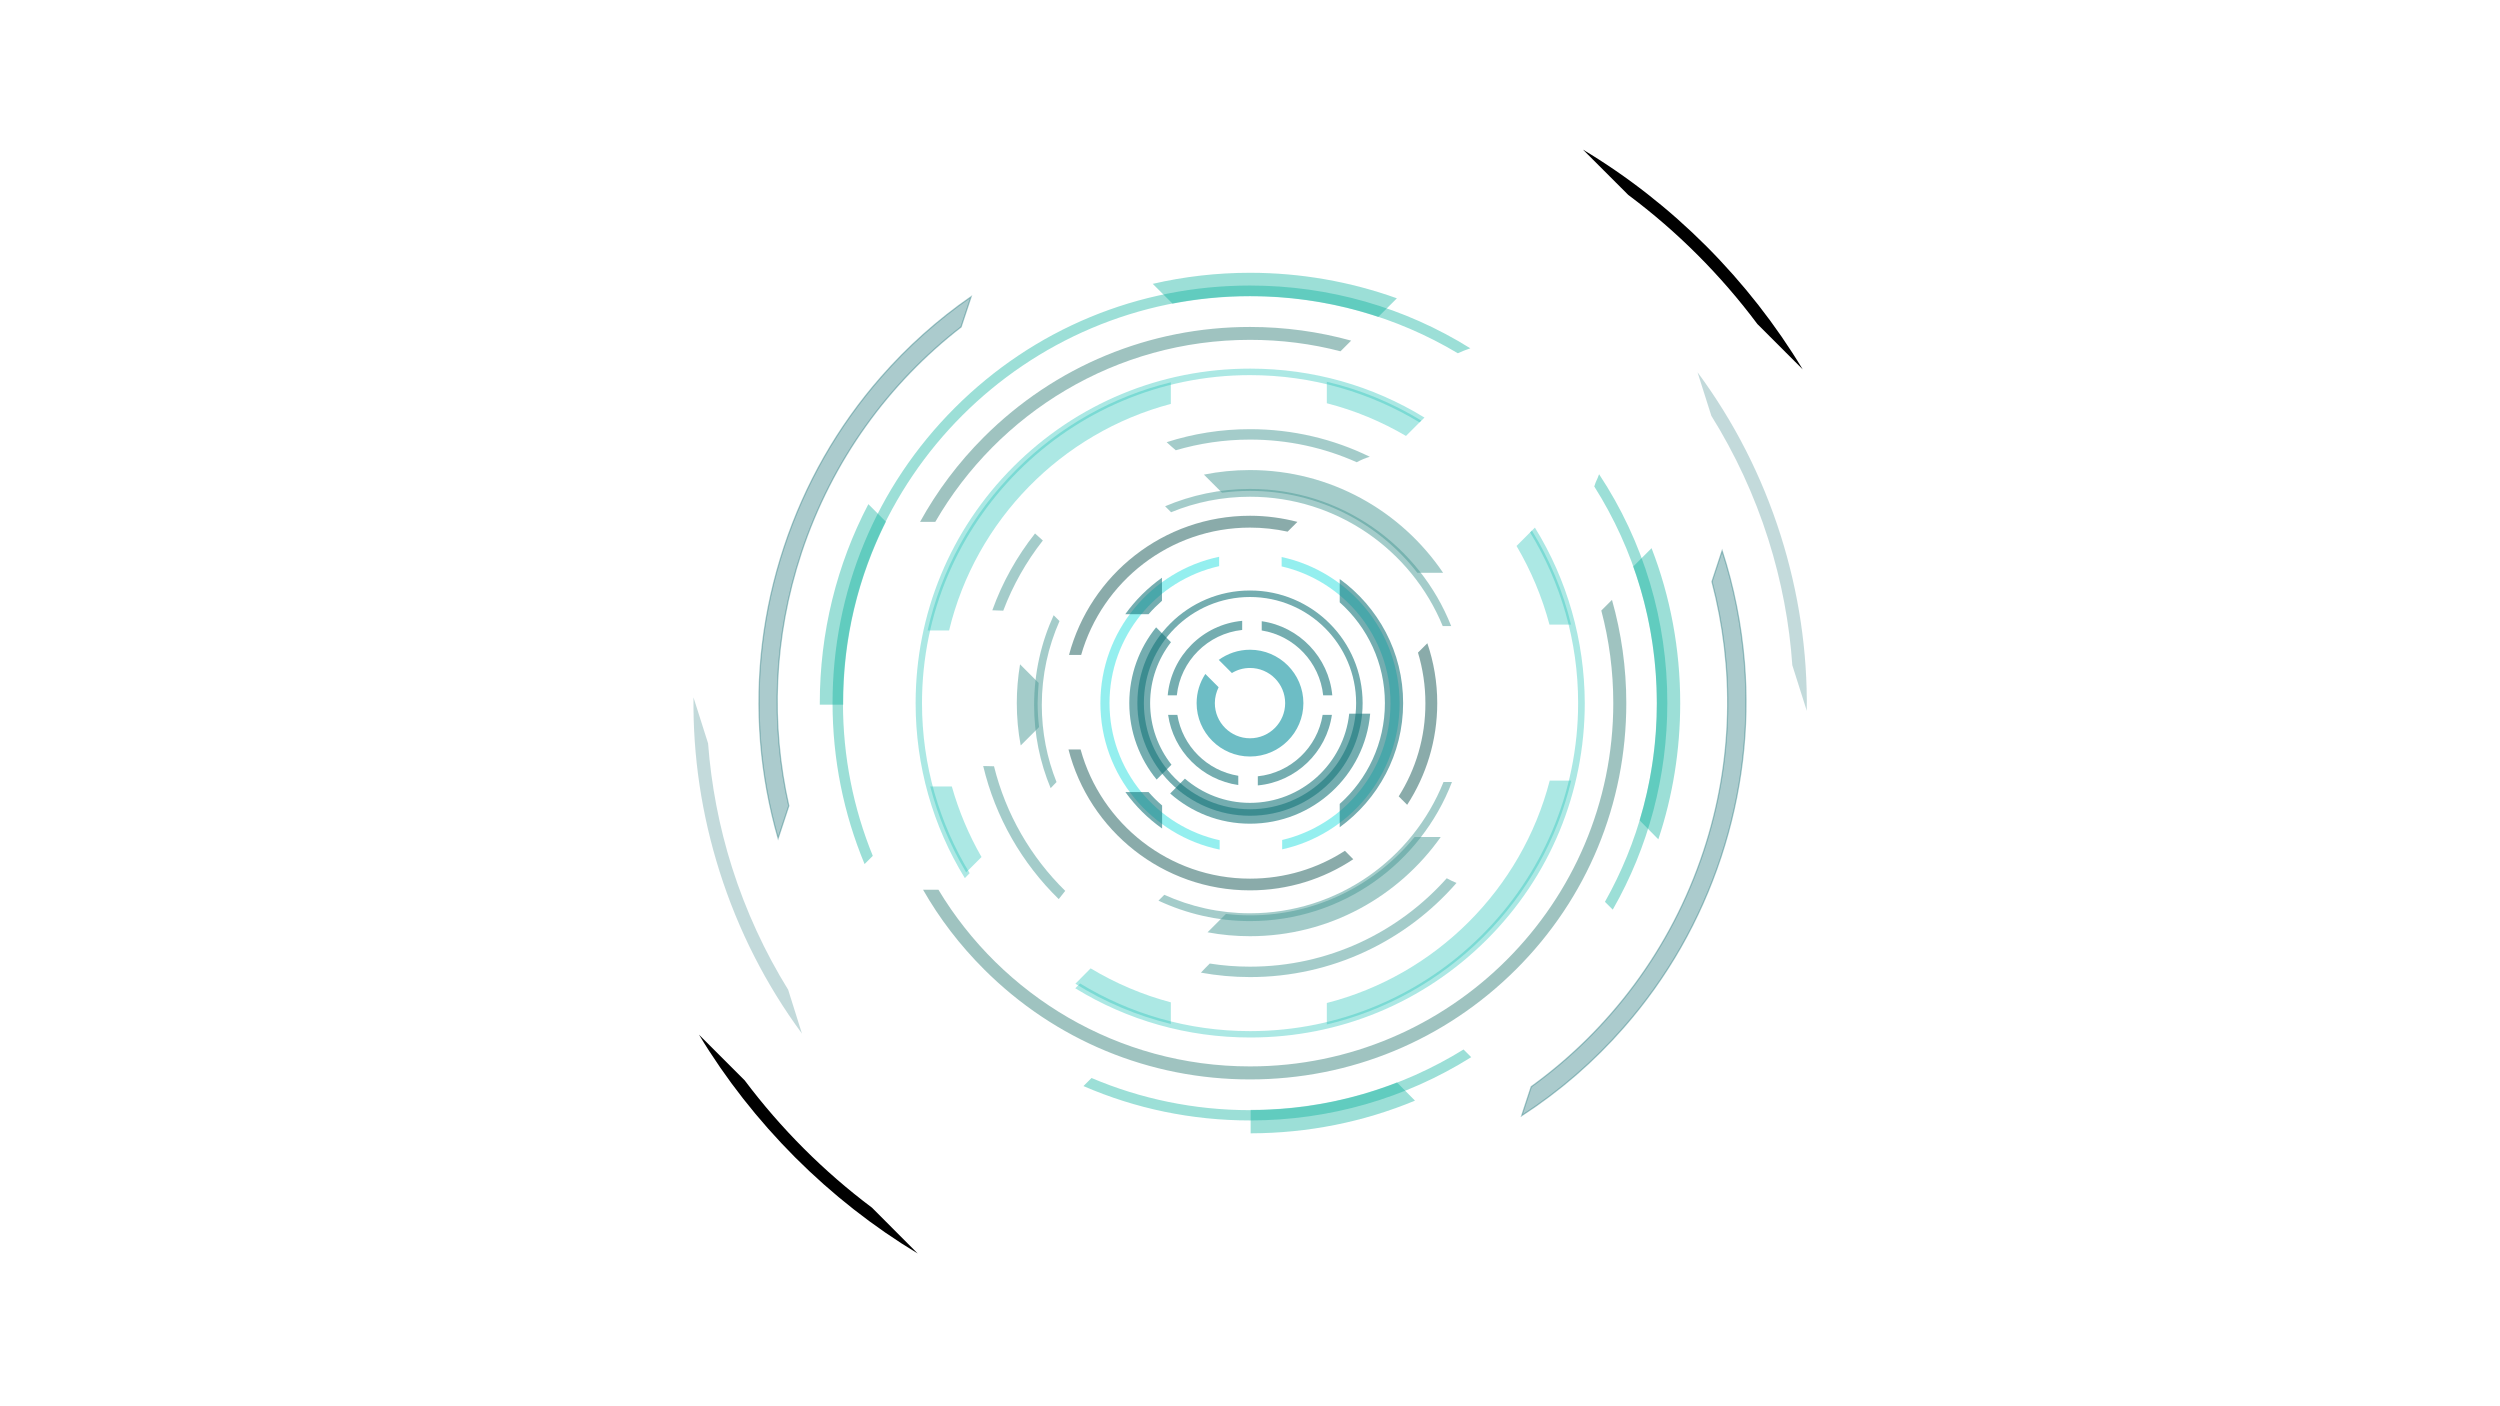 <?xml version="1.0" encoding="utf-8"?>
<!-- Generator: Adobe Illustrator 21.1.0, SVG Export Plug-In . SVG Version: 6.00 Build 0)  -->
<svg version="1.1" id="Layer_1" xmlns="http://www.w3.org/2000/svg" xmlns:xlink="http://www.w3.org/1999/xlink" x="0px" y="0px"
	 viewBox="0 0 1920 1080" style="enable-background:new 0 0 1920 1080;" xml:space="preserve">
<style type="text/css">
	.st0{fill:#30A1AD;opacity:0.7;}
	.st1{fill:#18777C;opacity:0.6;}
	.st2{fill:none;stroke:#18777C;stroke-width:5;stroke-miterlimit:10;opacity:0.6;}
	.st3{fill:#2BE0E0;opacity:0.5;}
	.st4{fill:#175957;opacity:0.5;}
	.st5{fill:#4B9B97;opacity:0.5;}
	.st6{fill:#30C6BB;opacity:0.4;}
	.st7{fill:#106B62;opacity:0.4;}
	.st8{fill:#09AF9B;opacity:0.4;}
	.st9{fill:#116C70;stroke:#116C70;stroke-miterlimit:10;opacity:0.35;}
	.st10{fill:#116C70;opacity:0.25;}
</style>
	<defs>
		<style>
			@-webkit-keyframes dash {
				from {
					transform:rotate(0deg);				}
				to {
					transform:rotate(360deg);	
				}
			}
			@-webkit-keyframes fadein7 {
				from {
					opacity:0;				}
				to {
					opacity:0.7;	
				}
			}
			@-webkit-keyframes fadein6 {
				from {
					opacity:0;				}
				to {
					opacity:0.6;	
				}
			}
			@-webkit-keyframes fadein5 {
				from {
					opacity:0;				}
				to {
					opacity:0.5;	
				}
			}
			@-webkit-keyframes fadein4 {
				from {
					opacity:0;				}
				to {
					opacity:0.4;	
				}
			}
			@-webkit-keyframes fadein3 {
				from {
					opacity:0;				}
				to {
					opacity:0.3;	
				}
			}
			@-webkit-keyframes dash1 {
				from {
					transform:rotate(0deg);				}
				to {
					transform:rotate(-360deg);	
				}
			}

			.st1 {
				-webkit-animation: dash1 15s linear forwards;
				-o-animation: dash1 15s linear forwards;
				animation:dash1 15s linear forward;
				animation-iteration-count: infinite;
				transform-origin:50% 50%;
			}
			.st2 {
				-webkit-animation: dash 15s linear forwards;
				-o-animation: dash 15s linear forwards;
				animation:dash 15s linear forward;
				animation-iteration-count: infinite;
				transform-origin:50% 50%;
			}
			.st3 {
				-webkit-animation: dash1 18s linear forwards;
				-o-animation: dash1 18s linear forwards;
				animation:dash1 18s linear forward;
				animation-iteration-count: infinite;
				transform-origin:50% 50%;
			}
			.st4 {
				-webkit-animation: dash 19s linear forwards;
				-o-animation: dash 19s linear forwards;
				animation:dash 19s linear forward;
				animation-iteration-count: infinite;
				transform-origin:50% 50%;
			}
			.st5 {
				-webkit-animation: dash1 19s linear forwards;
				-o-animation: dash1 19s linear forwards;
				animation:dash1 19s linear forward;
				animation-iteration-count: infinite;
				transform-origin:50% 50%;
			}
			.st6 {
				-webkit-animation: dash 20s linear forwards;
				-o-animation: dash 20s linear forwards;
				animation:dash 20s linear forward;
				animation-iteration-count: infinite;
				transform-origin:50% 50%;
			}
			.st7 {
				-webkit-animation: dash1 20s linear forwards;
				-o-animation: dash1 20s linear forwards;
				animation:dash1 20s linear forward;
				animation-iteration-count: infinite;
				transform-origin:50% 50%;
			}
			.st8 {
				-webkit-animation: dash 21s linear forwards;
				-o-animation: dash 21s linear forwards;
				animation:dash 21s linear forward;
				animation-iteration-count: infinite;
				transform-origin:50% 50%;
			}
			.st9 {
				-webkit-animation: dash1 23s linear forwards;
				-o-animation: dash1 23s linear forwards;
				animation:dash1 23s linear forward;
				animation-iteration-count: infinite;
				transform-origin:50% 50%;
			}	
			.st10 {
				-webkit-animation: dash 24s linear forwards;
				-o-animation: dash 24s linear forwards;
				animation:dash 24s linear forward;
				animation-iteration-count: infinite;
				transform-origin:50% 50%;
			}	
			.st11 {
				-webkit-animation: dash1 25s linear forwards;
				-o-animation: dash1 25s linear forwards;
				animation:dash1 25s linear forward;
				animation-iteration-count: infinite;
				transform-origin:50% 50%;
			}		
		</style>
	</defs>
<path class="st0" d="M960,499c-9,0-17.2,2.9-24,7.8c3.4,3.4,6.7,6.7,10.1,10.1c4.1-2.5,8.8-3.9,13.9-3.9c14.9,0,27,12.1,27,27
	s-12.1,27-27,27s-27-12.1-27-27c0-4.4,1.1-8.5,2.9-12.2l-10.2-10.2c-4.2,6.4-6.7,14.1-6.7,22.4c0,22.6,18.4,41,41,41s41-18.4,41-41
	S982.6,499,960,499z"/>
<g>
	<path class="st1" d="M904.2,549h-7.1c4,27.8,26,49.9,53.9,53.9v-7.1C927,591.9,908.1,573,904.2,549z"/>
	<path class="st1" d="M954,476.8c-30.3,2.8-54.4,27-57.2,57.2h7c2.8-26.4,23.8-47.4,50.2-50.2V476.8z"/>
	<path class="st1" d="M969,477.1v7.1c25,4,44.5,24.4,47.2,49.8h7C1020.5,504.8,997.8,481.2,969,477.1z"/>
	<path class="st1" d="M1015.8,549c-4,25-24.4,44.5-49.8,47.2v7c29.2-2.7,52.8-25.4,56.9-54.2H1015.8z"/>
</g>
<g>
	<path class="st1" d="M899.7,587.3c-10.2-13-16.4-29.4-16.4-47.3c0-17.6,6-33.8,16-46.8l-11.4-11.4C875,497.7,867.3,518,867.3,540
		c0,22.2,7.9,42.7,21,58.7C892.1,594.9,895.9,591.1,899.7,587.3z"/>
	<path class="st1" d="M1036.2,548.1c-4.1,38.5-36.7,68.5-76.2,68.5c-19.1,0-36.5-7-50-18.6c-3.8,3.8-7.6,7.6-11.3,11.4
		c16.4,14.5,37.8,23.2,61.3,23.2c48.4,0,88.2-37.2,92.3-84.5L1036.2,548.1L1036.2,548.1z"/>
	<circle class="st2" cx="960" cy="540" r="84"/>
</g>
<g>
	<path class="st3" d="M936.7,645.3c-48.3-10.7-84.6-53.8-84.6-105.3c0-51.4,36.1-94.4,84.2-105.2v-7.2
		c-52,10.9-91.2,57.2-91.2,112.4c0,55.4,39.4,101.7,91.6,112.5V645.3z"/>
	<path class="st3" d="M984.3,427.8v7.2c47.8,11,83.6,54,83.6,105.1c0,51-35.6,93.8-83.2,105v7.2c51.5-11.3,90.2-57.3,90.2-112.2
		C1074.8,485,1036,438.9,984.3,427.8z"/>
	<path class="st1" d="M882.1,471.7c3.2-3.7,6.7-7.1,10.3-10.3v-17.7c-10.9,7.7-20.4,17.2-28.2,28H882.1z"/>
	<path class="st1" d="M882.1,608.3h-17.8c7.7,10.8,17.3,20.3,28.2,28v-17.7C888.7,615.4,885.3,611.9,882.1,608.3z"/>
	<path class="st1" d="M1028.9,444.7v17.9c21.3,19,34.7,46.6,34.7,77.4c0,30.7-13.4,58.4-34.7,77.4v17.9
		c29.5-21.4,48.7-56.1,48.7-95.3C1077.7,500.8,1058.4,466.1,1028.9,444.7z"/>
</g>
<g>
	<path class="st4" d="M830.3,503.1c16.1-56.4,68.1-97.9,129.7-97.9c9.9,0,19.6,1.1,28.9,3.1c2.5-2.5,5-5,7.5-7.5
		c-11.6-3-23.8-4.7-36.4-4.7c-66.5,0-122.7,45.4-139,106.9h9.3V503.1z"/>
	<path class="st4" d="M1074.2,611.6c2.2,2.2,4.3,4.3,6.5,6.5c14.6-22.5,23.1-49.4,23.1-78.1c0-16.1-2.7-31.6-7.6-46
		c-2.4,2.4-4.8,4.8-7.2,7.2c3.7,12.3,5.7,25.3,5.7,38.8C1094.8,566.3,1087.3,590.9,1074.2,611.6z"/>
	<path class="st4" d="M1032.9,653.4c-21,13.6-46,21.4-72.9,21.4c-62,0-114.4-42.1-130.1-99.2h-9.3C836.5,637.8,893,683.8,960,683.8
		c29.3,0,56.6-8.8,79.3-23.9C1037.2,657.7,1035,655.6,1032.9,653.4z"/>
</g>
<g>
	<path class="st5" d="M797.7,524.5l-14.3-14.3c-1.6,9.7-2.5,19.6-2.5,29.7c0,11.1,1,22,3,32.6l14.1-14.1c-0.7-6.1-1.1-12.2-1.1-18.5
		C797,534.8,797.3,529.6,797.7,524.5z"/>
	<path class="st5" d="M1086.4,642.8c-29.9,36.7-75.5,60.2-126.4,60.2c-6.3,0-12.4-0.4-18.5-1.1L927.4,716c10.6,2,21.5,3,32.6,3
		c60.5,0,114-30.2,146.5-76.2H1086.4z"/>
	<path class="st5" d="M960,377c52.2,0,98.7,24.6,128.5,62.9h19.8c-32.2-47.6-86.7-78.9-148.3-78.9c-12.1,0-23.9,1.2-35.4,3.5
		c4.6,4.6,9.3,9.3,13.9,13.9C945.6,377.5,952.7,377,960,377z"/>
	<path class="st5" d="M899.4,393.4c18.7-7.7,39.1-11.9,60.6-11.9c66.7,0,124.1,41.1,148,99.3h6.5c-24.3-61.6-84.4-105.3-154.5-105.3
		c-23.1,0-45.1,4.8-65.2,13.3L899.4,393.4z"/>
	<path class="st5" d="M811.4,600.6c-7.3-18.3-11.3-38.3-11.3-59.2c0-22.9,4.9-44.7,13.6-64.4l-4.5-4.5c-9.6,21-15,44.4-15,69
		c0,22.6,4.5,44.1,12.7,63.8L811.4,600.6z"/>
	<path class="st5" d="M1108.6,600.6c-23.6,59-81.3,100.8-148.6,100.8c-23.5,0-45.7-5.1-65.8-14.2l-4.5,4.5
		c21.4,10,45.2,15.7,70.3,15.7c70.7,0,131.2-44.4,155.1-106.8H1108.6z"/>
</g>
<g>
	<path class="st5" d="M813.1,690.5c1.7-2.1,3.4-4.2,5-6.3c-26.3-25.8-45.6-58.8-54.7-95.7c-2.8-0.1-5.5-0.1-8.3-0.2
		C764.5,627.8,785,663.1,813.1,690.5z"/>
	<path class="st5" d="M1111.1,674.5c-37.1,41.6-91.1,67.9-151.1,67.9c-10.5,0-20.8-0.8-30.9-2.4c-2.3,2.3-4.6,4.6-6.8,7
		c12.2,2.2,24.8,3.4,37.7,3.4c63.2,0,120-28,158.6-72.3C1116.1,677.1,1113.6,675.9,1111.1,674.5z"/>
	<path class="st5" d="M794.9,409.7c-13.9,17.6-25.1,37.5-32.8,59c2.8,0.1,5.6,0.2,8.4,0.3c7.4-19.6,17.7-37.7,30.4-53.9
		C798.9,413.3,796.9,411.5,794.9,409.7z"/>
	<path class="st5" d="M960,329.6c-22.3,0-43.8,3.5-64,10c2.3,2.1,4.6,4.2,7,6.2c18.1-5.3,37.2-8.2,57-8.2c29.2,0,56.9,6.2,82,17.4
		c3.2-1.8,6.6-3.2,10-4.2C1024.2,337.2,993,329.6,960,329.6z"/>
</g>
<g>
	<path class="st6" d="M731,604h-16.6c6,23.2,15.3,45.4,27.6,66c3.9-3.9,7.9-7.9,11.8-11.8C744.1,641.3,736.4,623.1,731,604z"/>
	<path class="st6" d="M825.9,755.5c22.7,14.2,47.4,24.6,73.3,30.9v-16.6c-21.9-5.8-42.6-14.7-61.6-26.1
		C833.7,747.6,829.8,751.6,825.9,755.5z"/>
	<path class="st6" d="M1190.2,599.5c-21.6,83.5-87.6,149.4-171.2,170.8v16.5c45.2-10.7,86.7-33.8,120.4-67.4
		c33.6-33.6,56.6-74.9,67.3-119.9L1190.2,599.5L1190.2,599.5z"/>
	<path class="st6" d="M899.2,293.6c-44.5,10.9-85.4,33.8-118.6,67c-34.5,34.5-57.8,77.1-68.2,123.6h16.5
		c20.4-84.7,86.3-151.8,170.3-174V293.6z"/>
	<g>
		<path class="st6" d="M1091.6,323c-22.5-13.7-47-23.8-72.6-29.8v16.5c21.6,5.5,42,14.1,60.8,25.1
			C1083.8,330.8,1087.7,326.9,1091.6,323z"/>
		<path class="st6" d="M1164.7,419.3c11,18.7,19.6,39,25.3,60.4h16.6c-6.2-25.5-16.3-49.8-30.1-72.2
			C1172.6,411.4,1168.6,415.3,1164.7,419.3z"/>
		<path class="st6" d="M744.7,670.6c-23.2-38.1-36.6-82.8-36.6-130.6c0-138.9,113-251.9,251.9-251.9c47.6,0,92.2,13.3,130.2,36.3
			c1.3-1.2,2.5-2.5,3.8-3.7c-39.9-24.5-85.9-37.6-133.9-37.6c-68.6,0-133.1,26.7-181.7,75.2c-48.5,48.5-75.2,113-75.2,181.7
			c0,48.2,13.2,94.3,37.8,134.4L744.7,670.6z"/>
		<path class="st6" d="M1178.8,405.2c-1.2,1.2-2.5,2.5-3.7,3.7c23.4,38.2,36.9,83.1,36.9,131.1c0,138.9-113,251.9-251.9,251.9
			c-47.8,0-92.5-13.4-130.6-36.6c-1.2,1.2-2.5,2.5-3.7,3.7c40,24.6,86.2,37.8,134.4,37.8c68.6,0,133.1-26.7,181.7-75.2
			c48.5-48.5,75.2-113,75.2-181.7C1216.9,491.6,1203.6,445.3,1178.8,405.2z"/>
	</g>
</g>
<g>
	<path class="st7" d="M718.3,400.8C766.6,317.3,856.8,261,960,261c24,0,47.3,3,69.5,8.8l8.2-8.2c-25-6.9-51.1-10.5-77.7-10.5
		c-77.2,0-149.8,30.1-204.4,84.6c-19.6,19.6-36,41.5-49,65.1H718.3z"/>
	<path class="st7" d="M1238,460.7l-8.2,8.2c6,22.7,9.2,46.5,9.2,71.1c0,153.8-125.2,279-279,279c-101.5,0-190.5-54.5-239.3-135.7
		h-11.8c12.6,22.1,28.3,42.6,46.8,61.1C810.2,798.9,882.8,829,960,829s149.8-30.1,204.4-84.6S1249,617.2,1249,540
		C1249,512.8,1245.2,486.2,1238,460.7z"/>
</g>
<g>
	<path class="st8" d="M1259.2,630c4.8,4.9,9.6,9.7,14.4,14.6c11.1-33.3,16.8-68.5,16.8-104.6c0-41.4-7.5-81.6-22-119l-14.1,14.1
		c11.7,32.8,18.1,68.1,18.1,104.9C1272.5,571.3,1267.8,601.5,1259.2,630z"/>
	<path class="st8" d="M1072.9,831.3c-34.9,13.6-72.8,21.1-112.4,21.1v18c44-0.1,86.7-8.7,126.2-25.1
		C1082.2,840.7,1077.6,836,1072.9,831.3z"/>
	<path class="st8" d="M680.4,400.7l-13.5-13.5c-24.4,46.6-37.3,98.7-37.3,152.9c0,0.4,0,0.7,0,1.1h18c0-0.4,0-0.7,0-1.1
		C647.5,490,659.4,442.6,680.4,400.7z"/>
	<path class="st8" d="M960,209.5c-25.5,0-50.5,2.9-74.7,8.5c5.1,5.1,10.2,10.2,15.2,15.2c19.3-3.7,39.1-5.7,59.5-5.7
		c34.4,0,67.5,5.6,98.5,15.9l14.3-14.3C1037.1,216.3,999,209.5,960,209.5z"/>
	<path class="st8" d="M960,227.4c58.3,0,112.9,16,159.6,43.9c3.1-1.4,6.3-2.7,9.6-3.8c-50.3-31.4-108.5-48.2-169.2-48.2
		c-85.6,0-166.1,33.3-226.7,93.9c-60.5,60.5-93.9,141.1-93.9,226.7c0,43.2,8.5,85,24.6,123.7l6.3-6.3
		c-14.8-36.3-22.9-75.9-22.9-117.4C647.4,367.6,787.6,227.4,960,227.4z"/>
	<path class="st8" d="M1228.1,364.2c-0.8,2.1-1.6,4.2-2.6,6.2c-0.3,1.1-0.7,2.2-1.1,3.2c30.5,48.2,48.1,105.3,48.1,166.4
		c0,55.4-14.5,107.5-39.9,152.6l6,6c27.3-47.8,41.9-102.1,41.9-158.7C1280.6,476.6,1262.3,415.9,1228.1,364.2z"/>
	<path class="st8" d="M1124,806c-47.7,29.5-103.9,46.6-164,46.6c-43.1,0-84.3-8.8-121.7-24.7c-2.1,2.1-4.2,4.2-6.2,6.2
		c39.8,17.3,83.2,26.4,127.9,26.4c61,0,119.5-17,169.9-48.6L1124,806z"/>
</g>
<circle class="st9" cx="-222.9" cy="47.1" r="0"/>
<g>
	<path class="st9" d="M738.1,251.1l7.7-23.2c-25.4,17.6-48.5,38.2-69,61.6c-33.4,38.1-58.5,82.1-74.6,130.7s-22.1,98.8-18.1,149.4
		c2,25.3,6.6,50,13.5,74.2l8.2-24.9c-14.1-62.4-11.9-129.2,9.6-194.3C639.1,353.2,682.7,294,738.1,251.1z"/>
	<path class="st9" d="M1339.7,508.8c-2.4-29.3-8.1-58-17.1-85.8l-7.8,23.7c17.4,66,16.6,137.6-6.4,207.1
		c-25,75.5-72.4,137.4-132.4,180.8l-7.3,22.2c29.1-18.9,55.4-41.6,78.4-67.9c33.4-38.1,58.5-82.1,74.6-130.7
		C1337.7,609.6,1343.8,559.3,1339.7,508.8z"/>
</g>
<g>
	<path class="st10" d="M1376.5,510.9l11.1,35c0.6-45.5-6.1-90.6-20-134.6c-14.4-45.5-35.9-87.6-63.9-125.4l10.6,33.4
		c18.1,29.1,33,60.8,43.8,95C1368.2,446.3,1374.3,478.7,1376.5,510.9z"/>
	<path class="st10" d="M605.3,760.1c-17.8-28.8-32.4-60.2-43.1-93.9c-10-31.6-16-63.6-18.4-95.3l-11.2-35.3
		c-0.5,45.1,6.2,89.9,20,133.6c14.3,45.2,35.6,87,63.3,124.6L605.3,760.1z"/>
</g>
<path class="st11" d="M1250.5,149.7c37.7,28.1,71.1,61.6,99.2,99.2l34.8,34.8c-20.7-34.3-45.5-66-74.1-94.7
	c-28.7-28.7-60.4-53.5-94.7-74.1C1227.3,126.5,1238.9,138.1,1250.5,149.7z"/>
<path class="st11" d="M669.7,927.5c-37.1-27.8-70-60.8-97.8-97.8c-11.7-11.7-23.4-23.4-35.1-35.1c20.6,34.1,45.3,65.6,73.8,94.2
	c28.6,28.6,60.1,53.3,94.2,73.9L669.7,927.5z"/>
</svg>
